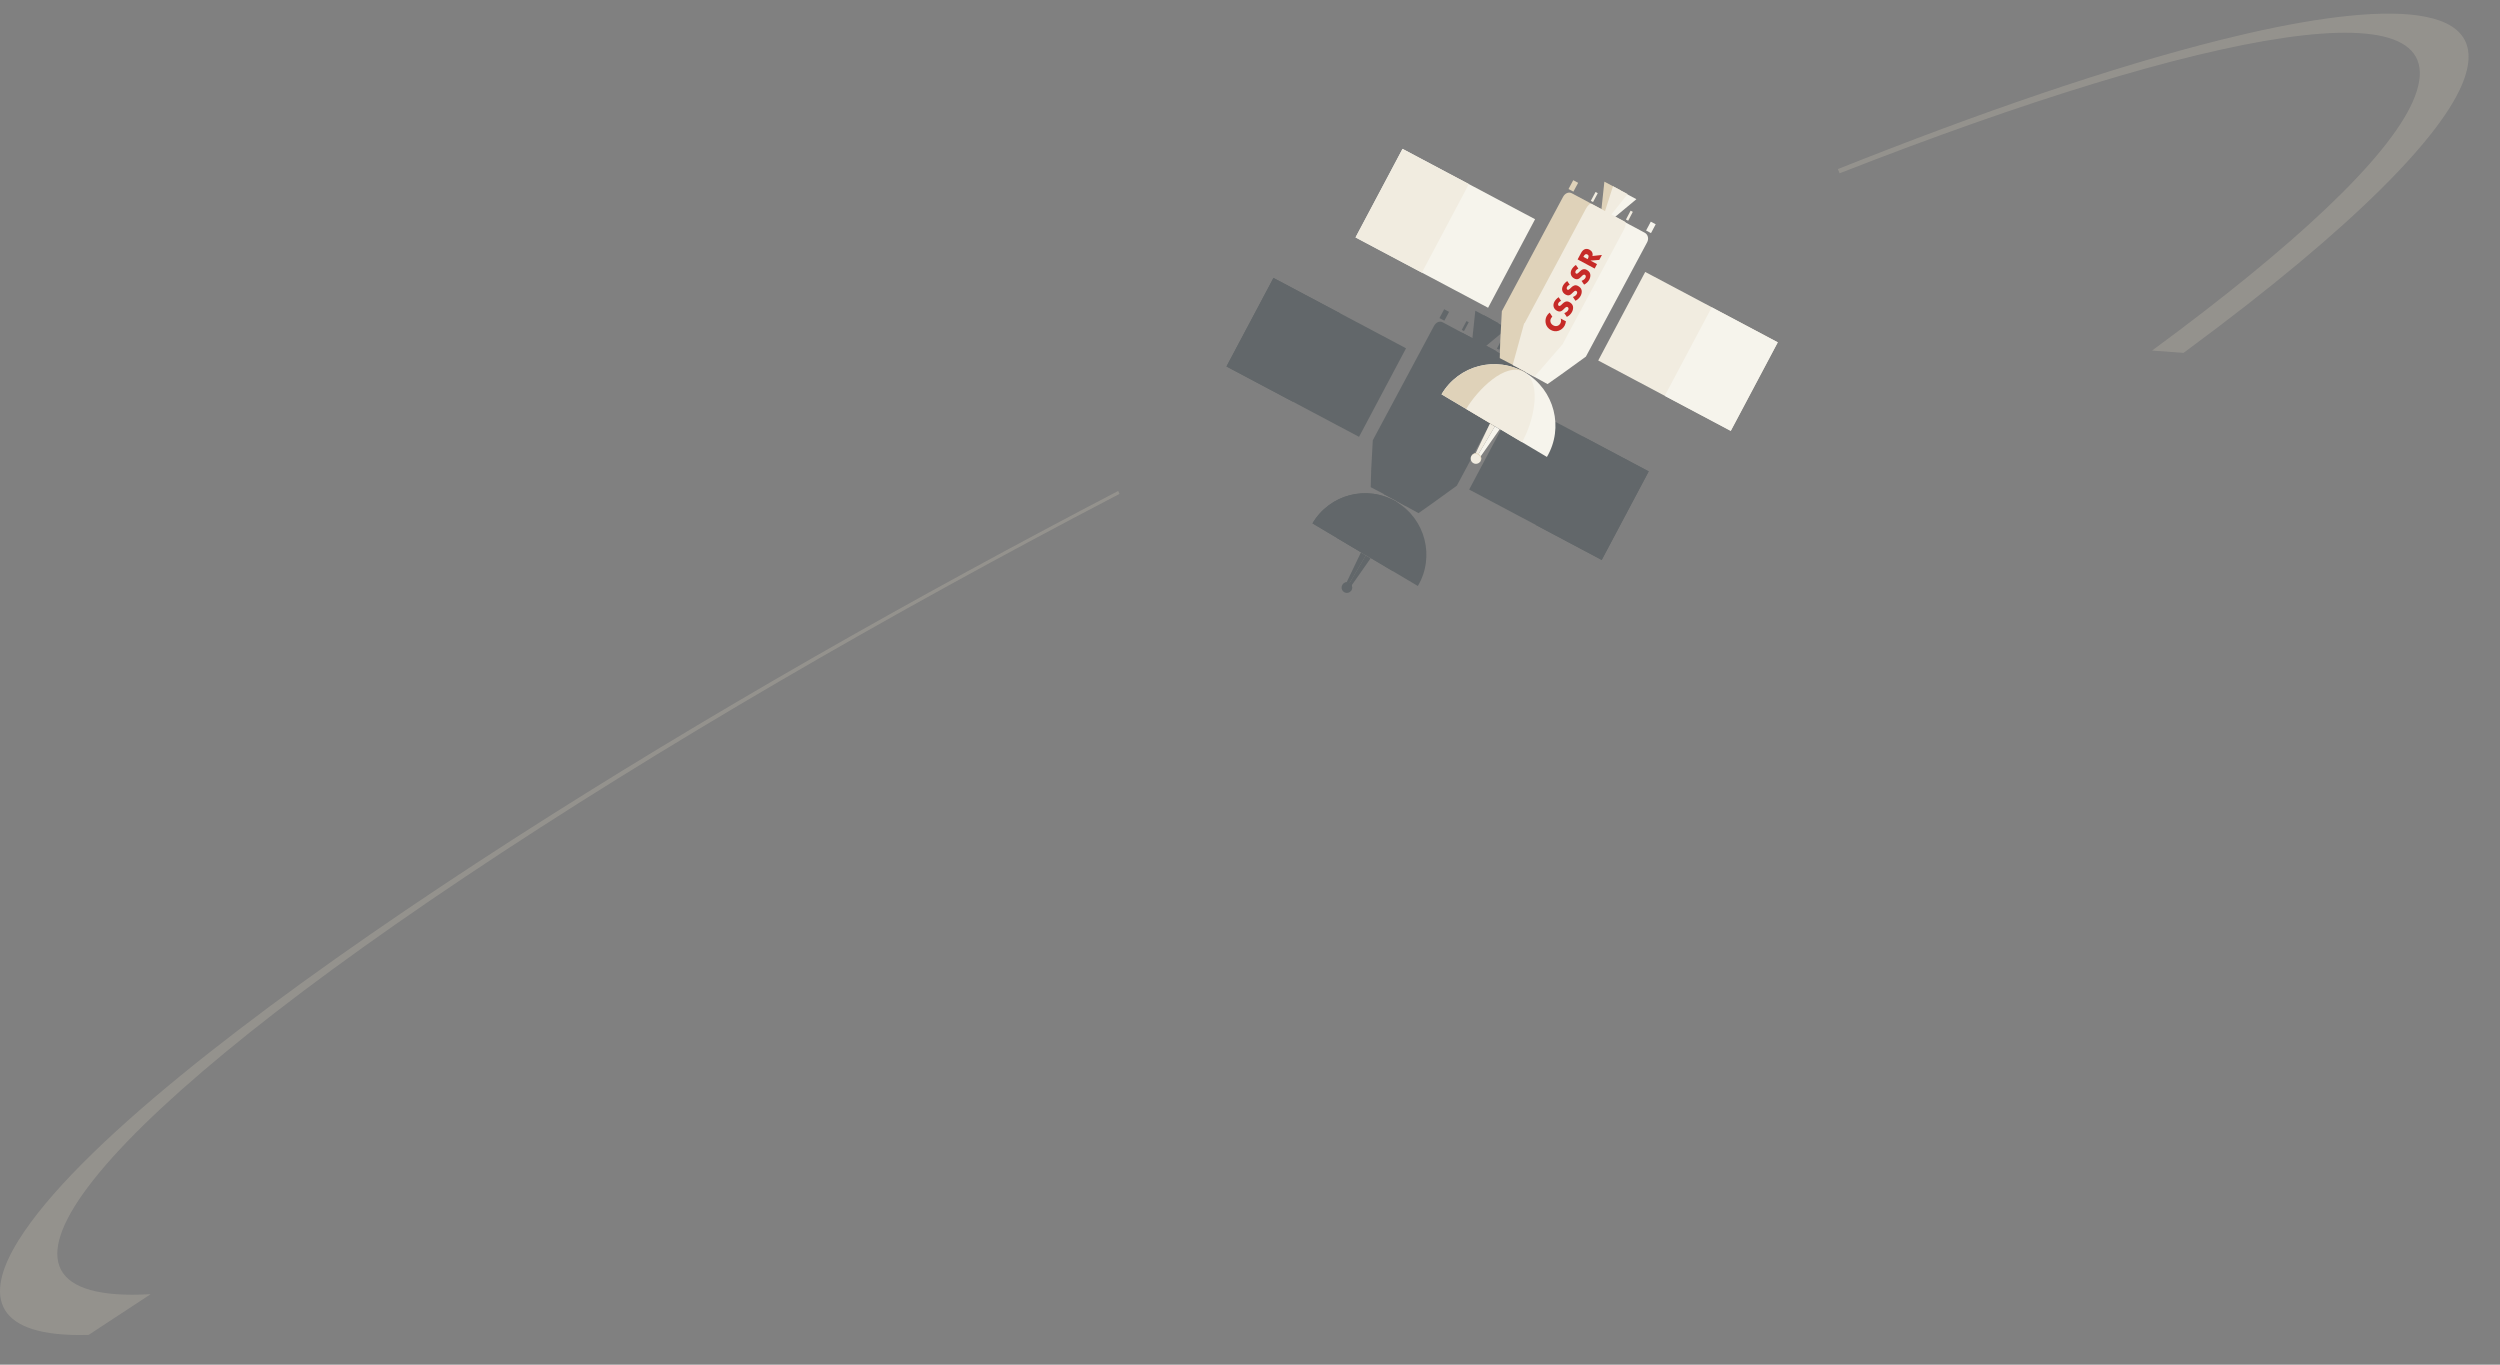 <svg xmlns="http://www.w3.org/2000/svg" width="387.426" height="211.486" viewBox="0 0 387.426 211.486"><rect x="0" y="0" width="387.426" height="211.486" fill="#808080" stroke="none"/><path opacity=".2" fill="#E7DDC7" d="M23.35 200.557s-.147.01-.22.013c-30.576 1.677-10.897-24.686 48.968-64.694 30.372-20.3 65.864-40.805 101.19-59.23l.2-.105-.2-.46-.22.115c-3.702 1.932-7.406 3.886-11.114 5.862-32.254 17.193-64.47 35.925-93.672 55.357-29.55 19.664-56.477 40.446-65.43 54.832-5.478 8.802-3.66 14.994 10.695 14.626.062 0 .188-.005.188-.005l9.615-6.31zM338.38 54.685s.406-.298.606-.447c26.14-19.287 39.6-33.35 42.77-41.666C386.828-.725 366.963.497 344.38 6.12c-17.405 4.332-37.92 11.46-59.33 19.99-.075.032-.23.093-.23.093l.262.656.258-.103C342.2 4.51 382.206-3.08 373.914 15.737c-3.943 8.947-18.568 22.51-40.077 38.347l-.335.246 4.88.355z"/><g opacity=".25" fill="#081D27"><path d="M235.824 54.35l.76.407-.73 1.372-.762-.407zM219.823 79.523l2.174-1.535 3.77-2.722 9.49-17.718c.285-.53.155-1.2-.377-1.484l-4.584-2.455 3.296-2.74-2.472-1.324-14.738 28.086M223.807 47.924l.758.407-.734 1.37-.758-.408z"/><path d="M216.514 77.64c-.024-.013-.05-.027-.074-.042l14.74-28.086-2.55-1.362-.452 4.26-4.583-2.454c-.53-.283-1.08.022-1.367.553l-9.486 17.718-.248 4.608-.074 2.66.13.07M232.7 52.652l.344.182-.725 1.372-.346-.182z"/><path d="M227.26 49.755l.348.184-.73 1.37-.347-.184z"/><path d="M217.74 78.343l.06.03 1.596-1.844 2.81-3.235-.02-.01 9.485-17.72c.286-.532.365-1.09.124-1.22l-2.076-1.11 2.518-3.156-1.117-.6-1.153-.618-1.232 3.847-2.076-1.112c-.24-.13-.627.266-.912.795L216.26 70.11l-.057-.03-1.135 4.134-.647 2.352.056.032"/><path d="M219.573 70.234c.126.392.4.714.76.905.39.208.804.26 1.222.11.395-.14.72-.415.917-.782.115-.213.15-.407.204-.67l-.823-.44c.093.234.08.518-.036.74-.227.428-.685.552-1.1.33-.41-.22-.58-.676-.354-1.094.05-.097.123-.183.2-.254-.14-.216-.28-.424-.412-.632-.19.156-.35.335-.467.554-.196.37-.236.83-.11 1.232zM221.923 66.622c-.172.068-.33.193-.42.36-.064.126-.08.334.067.413.154.082.312-.07.415-.17l.146-.146c.305-.31.643-.494 1.068-.265.266.14.498.347.565.654.064.298-.008.613-.153.88-.175.332-.464.598-.796.765l-.398-.59c.242-.09.473-.23.6-.46.088-.163.096-.377-.09-.477-.19-.105-.403.13-.522.253-.354.366-.616.59-1.127.317-.536-.288-.68-.855-.4-1.385.145-.266.403-.547.662-.71l.383.56zM223.26 64.122c-.17.07-.327.194-.418.36-.066.126-.08.334.065.415.154.08.31-.074.415-.173l.146-.146c.306-.31.643-.495 1.07-.267.263.142.5.35.563.656.066.3-.01.615-.15.88-.18.333-.465.598-.8.766l-.395-.59c.242-.09.475-.228.6-.463.087-.162.1-.375-.09-.476-.19-.102-.4.132-.524.255-.35.364-.612.587-1.123.313-.535-.285-.682-.854-.397-1.383.14-.265.4-.545.658-.71l.382.562zM224.6 61.622c-.173.07-.328.193-.417.362-.067.125-.085.333.063.412.154.083.312-.072.413-.17l.146-.147c.305-.31.643-.493 1.07-.268.264.142.498.35.564.654.063.3-.01.617-.15.883-.18.332-.466.597-.8.764l-.397-.59c.245-.09.475-.227.6-.46.086-.164.098-.376-.087-.477-.193-.102-.402.132-.522.256-.355.364-.62.588-1.13.316-.533-.29-.68-.857-.397-1.386.144-.266.4-.545.66-.708l.383.556zM228.248 59.514l-.407.766-1.36.104-.005.005 1.014.543-.367.686-2.64-1.414.55-1.025c.278-.52.738-.783 1.303-.478.362.194.57.566.437.974l1.475-.162zm-2.214.64l.034-.065c.12-.226.215-.5-.073-.654-.286-.155-.462.075-.583.298l-.036.07.658.35zM209.36 90.87l3.04-4.344-.747-.444-2.686 4.556"/><path d="M208.6 90.42l.367.218 2.686-4.556-.757-.45"/><path d="M208.024 90.64c.23-.39.73-.518 1.12-.287.387.23.516.734.285 1.125-.23.39-.73.52-1.12.288-.386-.23-.518-.735-.286-1.126z"/><path d="M209.06 90.446c.39.23.52.736.288 1.125-.017.03-.037.054-.057.078.055-.05.102-.105.14-.17.23-.39.1-.893-.286-1.124-.36-.215-.815-.116-1.063.21.26-.25.66-.31.98-.118zM219.727 90.813c2.667-4.526 1.175-10.367-3.336-13.047-4.51-2.678-10.33-1.183-12.994 3.344l16.33 9.703z"/><path d="M211.575 85.97l4.83-8.193-.015-.012c-4.51-2.678-10.33-1.183-12.995 3.344l8.18 4.86z"/><path d="M215.86 88.518c1.71-2.896 3.25-9.124.363-10.84-2.888-1.715-7.3 2.805-9.008 5.703l8.645 5.138zM197.347 43.07l20.546 10.904-7.283 13.722-20.546-10.905z"/><path d="M197.356 43.077l10.273 5.453-7.286 13.722-10.272-5.453zM234.96 62.144l20.547 10.904-7.283 13.723-20.546-10.903z"/><path d="M245.266 67.628l10.225 5.427-7.282 13.723-10.226-5.427z"/></g><path fill="#F6F4EC" d="M255.825 34.35l.76.407-.73 1.37-.76-.405zM239.823 59.523l2.174-1.535 3.77-2.722 9.49-17.718c.285-.53.155-1.2-.377-1.484l-4.584-2.455 3.296-2.74-2.472-1.324-14.738 28.086"/><g fill="#DFD2B9"><path d="M243.807 27.924l.758.408-.734 1.368-.758-.407z"/><path d="M236.514 57.64c-.024-.013-.05-.027-.074-.042l14.74-28.086-2.55-1.362-.452 4.26-4.583-2.454c-.53-.283-1.08.022-1.367.553l-9.486 17.718-.248 4.608-.074 2.66.13.07"/></g><path fill="#F1ECE0" d="M252.698 32.65l.345.183-.724 1.372-.346-.182zM247.26 29.754l.347.184-.73 1.372-.347-.185z"/><path fill="#F1ECE0" d="M237.74 58.343l.06.03 1.596-1.844 2.81-3.235-.02-.01 9.485-17.72c.286-.532.365-1.09.124-1.22l-2.076-1.11 2.518-3.156-1.117-.6-1.153-.618-1.232 3.847-2.076-1.112c-.24-.13-.627.266-.912.795L236.26 50.11l-.057-.03-1.135 4.134-.647 2.352.056.032"/><g fill="#C62A27"><path d="M239.573 50.234c.126.392.4.714.76.905.39.208.804.26 1.222.11.395-.14.72-.415.917-.782.115-.213.15-.407.204-.67l-.823-.44c.093.234.08.518-.036.74-.227.428-.685.552-1.1.33-.41-.22-.58-.676-.354-1.094.05-.097.123-.183.2-.254-.14-.216-.28-.424-.412-.632-.19.156-.35.335-.467.554-.196.37-.236.83-.11 1.232zM241.923 46.622c-.172.068-.33.193-.42.36-.064.126-.08.334.067.413.154.082.312-.07.415-.17l.146-.146c.305-.31.643-.494 1.068-.265.266.14.498.347.565.654.064.298-.008.613-.153.88-.175.332-.464.598-.796.765l-.398-.59c.242-.09.473-.23.6-.46.088-.163.096-.377-.09-.477-.19-.105-.403.13-.522.253-.354.366-.616.59-1.127.317-.536-.288-.68-.855-.4-1.385.145-.266.403-.547.662-.71l.383.56zM243.26 44.122c-.17.07-.327.194-.418.36-.066.126-.08.334.065.415.154.08.31-.074.415-.173l.146-.146c.306-.31.643-.495 1.07-.267.263.142.5.35.563.656.066.3-.01.615-.15.88-.18.333-.465.598-.8.766l-.395-.59c.242-.09.475-.228.6-.463.087-.162.1-.375-.09-.476-.19-.102-.4.132-.524.255-.35.364-.612.587-1.123.313-.535-.285-.682-.854-.397-1.383.14-.265.4-.545.658-.71l.382.562zM244.6 41.622c-.173.07-.328.193-.417.362-.067.125-.085.333.063.412.154.083.312-.072.413-.17l.146-.147c.305-.31.643-.493 1.07-.268.264.142.498.35.564.654.063.3-.01.617-.15.883-.18.332-.466.597-.8.764l-.397-.59c.245-.09.475-.227.6-.46.086-.164.098-.376-.087-.477-.193-.102-.402.132-.522.256-.355.364-.62.588-1.13.316-.533-.29-.68-.857-.397-1.386.144-.266.4-.545.66-.708l.383.556zM248.248 39.514l-.407.766-1.36.104-.005.005 1.014.543-.367.686-2.64-1.414.55-1.025c.278-.52.738-.783 1.303-.478.362.194.57.566.437.974l1.475-.162zm-2.214.64l.034-.065c.12-.226.215-.5-.073-.654-.286-.155-.462.075-.583.298l-.036.07.658.35z"/></g><path fill="#F6F4EC" d="M229.36 70.87l3.04-4.344-.747-.444-2.686 4.556"/><path fill="#F1ECE0" d="M228.6 70.42l.367.218 2.686-4.556-.757-.45"/><path fill="#F1ECE0" d="M228.024 70.64c.23-.39.73-.518 1.12-.287.387.23.516.734.285 1.125-.23.39-.73.52-1.12.288-.386-.23-.518-.735-.286-1.126z"/><path fill="#DFD2B9" d="M229.06 70.446c.39.23.52.736.288 1.125-.017.03-.037.054-.057.078.055-.05.102-.105.14-.17.23-.39.1-.893-.286-1.124-.36-.215-.815-.116-1.063.21.26-.25.66-.31.98-.118z"/><path fill="#F6F4EC" d="M239.727 70.813c2.667-4.526 1.175-10.367-3.336-13.047-4.51-2.678-10.33-1.183-12.994 3.344l16.33 9.703z"/><path fill="#DFD2B9" d="M231.575 65.97l4.83-8.193-.015-.012c-4.51-2.678-10.33-1.183-12.995 3.344l8.18 4.86z"/><path fill="#F1ECE0" d="M235.86 68.518c1.71-2.896 3.25-9.124.363-10.84-2.888-1.715-7.3 2.805-9.008 5.703l8.645 5.138z"/><path fill="#F6F4EC" d="M217.346 23.068l20.547 10.905-7.283 13.722-20.547-10.905z"/><path fill="#F1ECE0" d="M217.357 23.077l10.273 5.453-7.284 13.722-10.273-5.453zM254.96 42.143l20.546 10.904-7.283 13.723-20.546-10.904z"/><path fill="#F6F4EC" d="M265.266 47.63l10.225 5.426-7.282 13.723-10.225-5.428z"/></svg>